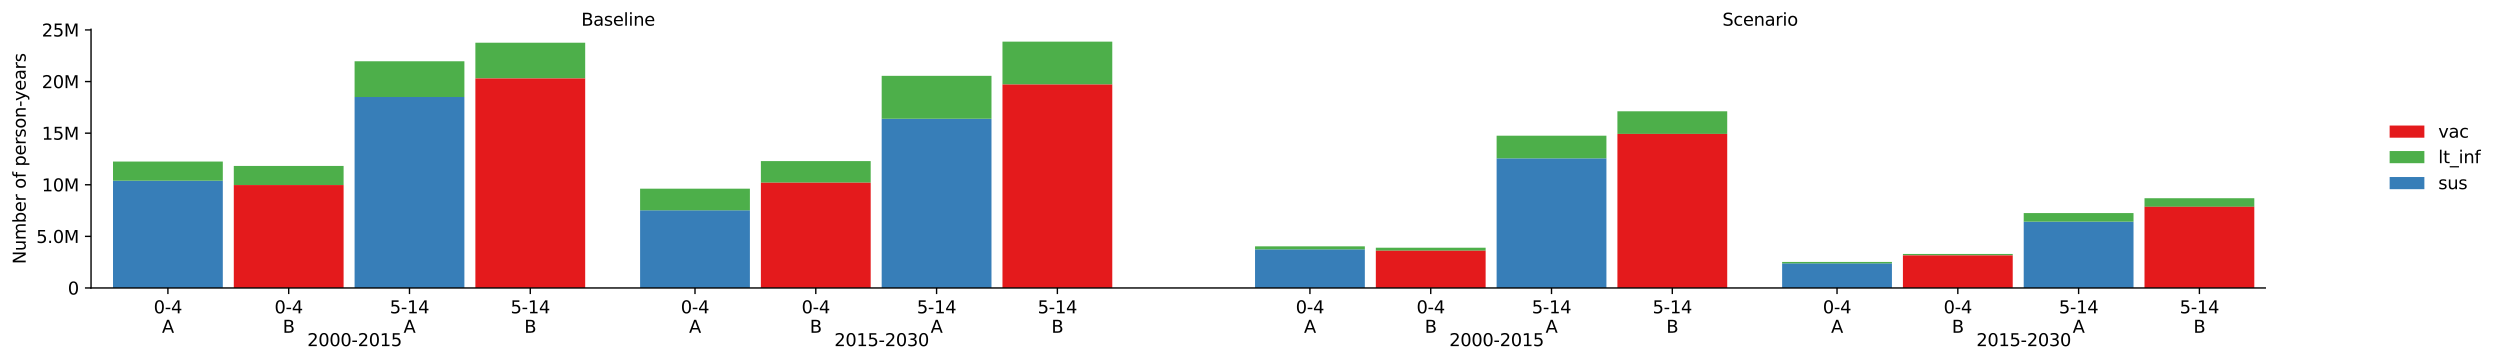 <?xml version="1.0" encoding="utf-8" standalone="no"?>
<!DOCTYPE svg PUBLIC "-//W3C//DTD SVG 1.1//EN"
  "http://www.w3.org/Graphics/SVG/1.1/DTD/svg11.dtd">
<svg xmlns:xlink="http://www.w3.org/1999/xlink" width="1439.214pt" height="208.552pt" viewBox="0 0 1439.214 208.552" xmlns="http://www.w3.org/2000/svg" version="1.1">
 <defs>
  <style type="text/css">*{stroke-linejoin: round; stroke-linecap: butt}</style>
 </defs>
 <g id="figure_1">
  <g id="patch_1">
   <path d="M 0 208.552 
L 1439.214 208.552 
L 1439.214 0 
L 0 0 
L 0 208.552 
z
" style="fill: none; opacity: 0"/>
  </g>
  <g id="axes_1">
   <g id="patch_2">
    <path d="M 52.409 165.778 
L 1304.095 165.778 
L 1304.095 16.878 
L 52.409 16.878 
L 52.409 165.778 
z
" style="fill: none; opacity: 0"/>
   </g>
   <g id="PatchCollection_1">
    <path d="M 65.053 165.778 
L 128.269 165.778 
L 128.269 104.021 
L 65.053 104.021 
z
" clip-path="url(#p6af906e3ac)" style="fill: #377eb8"/>
    <path d="M 204.129 165.778 
L 267.345 165.778 
L 267.345 55.849 
L 204.129 55.849 
z
" clip-path="url(#p6af906e3ac)" style="fill: #377eb8"/>
    <path d="M 722.504 165.778 
L 785.72 165.778 
L 785.72 143.544 
L 722.504 143.544 
z
" clip-path="url(#p6af906e3ac)" style="fill: #377eb8"/>
    <path d="M 861.58 165.778 
L 924.797 165.778 
L 924.797 91.146 
L 861.58 91.146 
z
" clip-path="url(#p6af906e3ac)" style="fill: #377eb8"/>
    <path d="M 368.492 165.778 
L 431.708 165.778 
L 431.708 121.064 
L 368.492 121.064 
z
" clip-path="url(#p6af906e3ac)" style="fill: #377eb8"/>
    <path d="M 507.568 165.778 
L 570.784 165.778 
L 570.784 68.373 
L 507.568 68.373 
z
" clip-path="url(#p6af906e3ac)" style="fill: #377eb8"/>
    <path d="M 1025.943 165.778 
L 1089.159 165.778 
L 1089.159 151.612 
L 1025.943 151.612 
z
" clip-path="url(#p6af906e3ac)" style="fill: #377eb8"/>
    <path d="M 1165.019 165.778 
L 1228.236 165.778 
L 1228.236 127.612 
L 1165.019 127.612 
z
" clip-path="url(#p6af906e3ac)" style="fill: #377eb8"/>
   </g>
   <g id="PatchCollection_2">
    <path d="M 65.053 104.021 
L 128.269 104.021 
L 128.269 93.002 
L 65.053 93.002 
z
" clip-path="url(#p6af906e3ac)" style="fill: #4daf4a"/>
    <path d="M 134.591 106.547 
L 197.807 106.547 
L 197.807 95.528 
L 134.591 95.528 
z
" clip-path="url(#p6af906e3ac)" style="fill: #4daf4a"/>
    <path d="M 204.129 55.849 
L 267.345 55.849 
L 267.345 35.272 
L 204.129 35.272 
z
" clip-path="url(#p6af906e3ac)" style="fill: #4daf4a"/>
    <path d="M 273.667 45.167 
L 336.883 45.167 
L 336.883 24.591 
L 273.667 24.591 
z
" clip-path="url(#p6af906e3ac)" style="fill: #4daf4a"/>
    <path d="M 722.504 143.544 
L 785.72 143.544 
L 785.72 141.811 
L 722.504 141.811 
z
" clip-path="url(#p6af906e3ac)" style="fill: #4daf4a"/>
    <path d="M 792.042 144.338 
L 855.258 144.338 
L 855.258 142.605 
L 792.042 142.605 
z
" clip-path="url(#p6af906e3ac)" style="fill: #4daf4a"/>
    <path d="M 861.58 91.146 
L 924.797 91.146 
L 924.797 78.118 
L 861.58 78.118 
z
" clip-path="url(#p6af906e3ac)" style="fill: #4daf4a"/>
    <path d="M 931.118 77.095 
L 994.335 77.095 
L 994.335 64.067 
L 931.118 64.067 
z
" clip-path="url(#p6af906e3ac)" style="fill: #4daf4a"/>
    <path d="M 368.492 121.064 
L 431.708 121.064 
L 431.708 108.62 
L 368.492 108.62 
z
" clip-path="url(#p6af906e3ac)" style="fill: #4daf4a"/>
    <path d="M 438.03 105.182 
L 501.246 105.182 
L 501.246 92.738 
L 438.03 92.738 
z
" clip-path="url(#p6af906e3ac)" style="fill: #4daf4a"/>
    <path d="M 507.568 68.373 
L 570.784 68.373 
L 570.784 43.658 
L 507.568 43.658 
z
" clip-path="url(#p6af906e3ac)" style="fill: #4daf4a"/>
    <path d="M 577.106 48.684 
L 640.322 48.684 
L 640.322 23.969 
L 577.106 23.969 
z
" clip-path="url(#p6af906e3ac)" style="fill: #4daf4a"/>
    <path d="M 1025.943 151.612 
L 1089.159 151.612 
L 1089.159 150.795 
L 1025.943 150.795 
z
" clip-path="url(#p6af906e3ac)" style="fill: #4daf4a"/>
    <path d="M 1095.481 147.016 
L 1158.698 147.016 
L 1158.698 146.199 
L 1095.481 146.199 
z
" clip-path="url(#p6af906e3ac)" style="fill: #4daf4a"/>
    <path d="M 1165.019 127.612 
L 1228.236 127.612 
L 1228.236 122.661 
L 1165.019 122.661 
z
" clip-path="url(#p6af906e3ac)" style="fill: #4daf4a"/>
    <path d="M 1234.557 119.065 
L 1297.774 119.065 
L 1297.774 114.113 
L 1234.557 114.113 
z
" clip-path="url(#p6af906e3ac)" style="fill: #4daf4a"/>
   </g>
   <g id="PatchCollection_3">
    <path d="M 134.591 165.778 
L 197.807 165.778 
L 197.807 106.547 
L 134.591 106.547 
z
" clip-path="url(#p6af906e3ac)" style="fill: #e41a1c"/>
    <path d="M 273.667 165.778 
L 336.883 165.778 
L 336.883 45.167 
L 273.667 45.167 
z
" clip-path="url(#p6af906e3ac)" style="fill: #e41a1c"/>
    <path d="M 792.042 165.778 
L 855.258 165.778 
L 855.258 144.338 
L 792.042 144.338 
z
" clip-path="url(#p6af906e3ac)" style="fill: #e41a1c"/>
    <path d="M 931.118 165.778 
L 994.335 165.778 
L 994.335 77.095 
L 931.118 77.095 
z
" clip-path="url(#p6af906e3ac)" style="fill: #e41a1c"/>
    <path d="M 438.03 165.778 
L 501.246 165.778 
L 501.246 105.182 
L 438.03 105.182 
z
" clip-path="url(#p6af906e3ac)" style="fill: #e41a1c"/>
    <path d="M 577.106 165.778 
L 640.322 165.778 
L 640.322 48.684 
L 577.106 48.684 
z
" clip-path="url(#p6af906e3ac)" style="fill: #e41a1c"/>
    <path d="M 1095.481 165.778 
L 1158.698 165.778 
L 1158.698 147.016 
L 1095.481 147.016 
z
" clip-path="url(#p6af906e3ac)" style="fill: #e41a1c"/>
    <path d="M 1234.557 165.778 
L 1297.774 165.778 
L 1297.774 119.065 
L 1234.557 119.065 
z
" clip-path="url(#p6af906e3ac)" style="fill: #e41a1c"/>
   </g>
   <g id="matplotlib.axis_1">
    <g id="xtick_1">
     <g id="line2d_1">
      <defs>
       <path id="m475584332d" d="M 0 0 
L 0 3.5 
" style="stroke: #000000; stroke-width: 0.8"/>
      </defs>
      <g>
       <use xlink:href="#m475584332d" x="96.661" y="165.778" style="stroke: #000000; stroke-width: 0.8"/>
      </g>
     </g>
     <g id="text_1">
      <!-- 0-4 -->
      <g transform="translate(88.494 180.377) scale(0.1 -0.1)">
       <defs>
        <path id="DejaVuSans-30" d="M 2034 4250 
Q 1547 4250 1301 3770 
Q 1056 3291 1056 2328 
Q 1056 1369 1301 889 
Q 1547 409 2034 409 
Q 2525 409 2770 889 
Q 3016 1369 3016 2328 
Q 3016 3291 2770 3770 
Q 2525 4250 2034 4250 
z
M 2034 4750 
Q 2819 4750 3233 4129 
Q 3647 3509 3647 2328 
Q 3647 1150 3233 529 
Q 2819 -91 2034 -91 
Q 1250 -91 836 529 
Q 422 1150 422 2328 
Q 422 3509 836 4129 
Q 1250 4750 2034 4750 
z
" transform="scale(0.016)"/>
        <path id="DejaVuSans-2d" d="M 313 2009 
L 1997 2009 
L 1997 1497 
L 313 1497 
L 313 2009 
z
" transform="scale(0.016)"/>
        <path id="DejaVuSans-34" d="M 2419 4116 
L 825 1625 
L 2419 1625 
L 2419 4116 
z
M 2253 4666 
L 3047 4666 
L 3047 1625 
L 3713 1625 
L 3713 1100 
L 3047 1100 
L 3047 0 
L 2419 0 
L 2419 1100 
L 313 1100 
L 313 1709 
L 2253 4666 
z
" transform="scale(0.016)"/>
       </defs>
       <use xlink:href="#DejaVuSans-30"/>
       <use xlink:href="#DejaVuSans-2d" transform="translate(63.623 0)"/>
       <use xlink:href="#DejaVuSans-34" transform="translate(99.707 0)"/>
      </g>
      <!-- A -->
      <g transform="translate(93.241 191.574) scale(0.1 -0.1)">
       <defs>
        <path id="DejaVuSans-41" d="M 2188 4044 
L 1331 1722 
L 3047 1722 
L 2188 4044 
z
M 1831 4666 
L 2547 4666 
L 4325 0 
L 3669 0 
L 3244 1197 
L 1141 1197 
L 716 0 
L 50 0 
L 1831 4666 
z
" transform="scale(0.016)"/>
       </defs>
       <use xlink:href="#DejaVuSans-41"/>
      </g>
     </g>
    </g>
    <g id="xtick_2">
     <g id="line2d_2">
      <g>
       <use xlink:href="#m475584332d" x="166.199" y="165.778" style="stroke: #000000; stroke-width: 0.8"/>
      </g>
     </g>
     <g id="text_2">
      <!-- 0-4 -->
      <g transform="translate(158.033 180.377) scale(0.1 -0.1)">
       <use xlink:href="#DejaVuSans-30"/>
       <use xlink:href="#DejaVuSans-2d" transform="translate(63.623 0)"/>
       <use xlink:href="#DejaVuSans-34" transform="translate(99.707 0)"/>
      </g>
      <!-- B -->
      <g transform="translate(162.769 191.574) scale(0.1 -0.1)">
       <defs>
        <path id="DejaVuSans-42" d="M 1259 2228 
L 1259 519 
L 2272 519 
Q 2781 519 3026 730 
Q 3272 941 3272 1375 
Q 3272 1813 3026 2020 
Q 2781 2228 2272 2228 
L 1259 2228 
z
M 1259 4147 
L 1259 2741 
L 2194 2741 
Q 2656 2741 2882 2914 
Q 3109 3088 3109 3444 
Q 3109 3797 2882 3972 
Q 2656 4147 2194 4147 
L 1259 4147 
z
M 628 4666 
L 2241 4666 
Q 2963 4666 3353 4366 
Q 3744 4066 3744 3513 
Q 3744 3084 3544 2831 
Q 3344 2578 2956 2516 
Q 3422 2416 3680 2098 
Q 3938 1781 3938 1306 
Q 3938 681 3513 340 
Q 3088 0 2303 0 
L 628 0 
L 628 4666 
z
" transform="scale(0.016)"/>
       </defs>
       <use xlink:href="#DejaVuSans-42"/>
      </g>
     </g>
    </g>
    <g id="xtick_3">
     <g id="line2d_3">
      <g>
       <use xlink:href="#m475584332d" x="235.737" y="165.778" style="stroke: #000000; stroke-width: 0.8"/>
      </g>
     </g>
     <g id="text_3">
      <!-- 5-14 -->
      <g transform="translate(224.389 180.377) scale(0.1 -0.1)">
       <defs>
        <path id="DejaVuSans-35" d="M 691 4666 
L 3169 4666 
L 3169 4134 
L 1269 4134 
L 1269 2991 
Q 1406 3038 1543 3061 
Q 1681 3084 1819 3084 
Q 2600 3084 3056 2656 
Q 3513 2228 3513 1497 
Q 3513 744 3044 326 
Q 2575 -91 1722 -91 
Q 1428 -91 1123 -41 
Q 819 9 494 109 
L 494 744 
Q 775 591 1075 516 
Q 1375 441 1709 441 
Q 2250 441 2565 725 
Q 2881 1009 2881 1497 
Q 2881 1984 2565 2268 
Q 2250 2553 1709 2553 
Q 1456 2553 1204 2497 
Q 953 2441 691 2322 
L 691 4666 
z
" transform="scale(0.016)"/>
        <path id="DejaVuSans-31" d="M 794 531 
L 1825 531 
L 1825 4091 
L 703 3866 
L 703 4441 
L 1819 4666 
L 2450 4666 
L 2450 531 
L 3481 531 
L 3481 0 
L 794 0 
L 794 531 
z
" transform="scale(0.016)"/>
       </defs>
       <use xlink:href="#DejaVuSans-35"/>
       <use xlink:href="#DejaVuSans-2d" transform="translate(63.623 0)"/>
       <use xlink:href="#DejaVuSans-31" transform="translate(99.707 0)"/>
       <use xlink:href="#DejaVuSans-34" transform="translate(163.33 0)"/>
      </g>
      <!-- A -->
      <g transform="translate(232.317 191.574) scale(0.1 -0.1)">
       <use xlink:href="#DejaVuSans-41"/>
      </g>
     </g>
    </g>
    <g id="xtick_4">
     <g id="line2d_4">
      <g>
       <use xlink:href="#m475584332d" x="305.275" y="165.778" style="stroke: #000000; stroke-width: 0.8"/>
      </g>
     </g>
     <g id="text_4">
      <!-- 5-14 -->
      <g transform="translate(293.928 180.377) scale(0.1 -0.1)">
       <use xlink:href="#DejaVuSans-35"/>
       <use xlink:href="#DejaVuSans-2d" transform="translate(63.623 0)"/>
       <use xlink:href="#DejaVuSans-31" transform="translate(99.707 0)"/>
       <use xlink:href="#DejaVuSans-34" transform="translate(163.33 0)"/>
      </g>
      <!-- B -->
      <g transform="translate(301.845 191.574) scale(0.1 -0.1)">
       <use xlink:href="#DejaVuSans-42"/>
      </g>
     </g>
    </g>
    <g id="xtick_5">
     <g id="line2d_5">
      <g>
       <use xlink:href="#m475584332d" x="400.1" y="165.778" style="stroke: #000000; stroke-width: 0.8"/>
      </g>
     </g>
     <g id="text_5">
      <!-- 0-4 -->
      <g transform="translate(391.934 180.377) scale(0.1 -0.1)">
       <use xlink:href="#DejaVuSans-30"/>
       <use xlink:href="#DejaVuSans-2d" transform="translate(63.623 0)"/>
       <use xlink:href="#DejaVuSans-34" transform="translate(99.707 0)"/>
      </g>
      <!-- A -->
      <g transform="translate(396.68 191.574) scale(0.1 -0.1)">
       <use xlink:href="#DejaVuSans-41"/>
      </g>
     </g>
    </g>
    <g id="xtick_6">
     <g id="line2d_6">
      <g>
       <use xlink:href="#m475584332d" x="469.638" y="165.778" style="stroke: #000000; stroke-width: 0.8"/>
      </g>
     </g>
     <g id="text_6">
      <!-- 0-4 -->
      <g transform="translate(461.472 180.377) scale(0.1 -0.1)">
       <use xlink:href="#DejaVuSans-30"/>
       <use xlink:href="#DejaVuSans-2d" transform="translate(63.623 0)"/>
       <use xlink:href="#DejaVuSans-34" transform="translate(99.707 0)"/>
      </g>
      <!-- B -->
      <g transform="translate(466.208 191.574) scale(0.1 -0.1)">
       <use xlink:href="#DejaVuSans-42"/>
      </g>
     </g>
    </g>
    <g id="xtick_7">
     <g id="line2d_7">
      <g>
       <use xlink:href="#m475584332d" x="539.176" y="165.778" style="stroke: #000000; stroke-width: 0.8"/>
      </g>
     </g>
     <g id="text_7">
      <!-- 5-14 -->
      <g transform="translate(527.828 180.377) scale(0.1 -0.1)">
       <use xlink:href="#DejaVuSans-35"/>
       <use xlink:href="#DejaVuSans-2d" transform="translate(63.623 0)"/>
       <use xlink:href="#DejaVuSans-31" transform="translate(99.707 0)"/>
       <use xlink:href="#DejaVuSans-34" transform="translate(163.33 0)"/>
      </g>
      <!-- A -->
      <g transform="translate(535.756 191.574) scale(0.1 -0.1)">
       <use xlink:href="#DejaVuSans-41"/>
      </g>
     </g>
    </g>
    <g id="xtick_8">
     <g id="line2d_8">
      <g>
       <use xlink:href="#m475584332d" x="608.714" y="165.778" style="stroke: #000000; stroke-width: 0.8"/>
      </g>
     </g>
     <g id="text_8">
      <!-- 5-14 -->
      <g transform="translate(597.367 180.377) scale(0.1 -0.1)">
       <use xlink:href="#DejaVuSans-35"/>
       <use xlink:href="#DejaVuSans-2d" transform="translate(63.623 0)"/>
       <use xlink:href="#DejaVuSans-31" transform="translate(99.707 0)"/>
       <use xlink:href="#DejaVuSans-34" transform="translate(163.33 0)"/>
      </g>
      <!-- B -->
      <g transform="translate(605.284 191.574) scale(0.1 -0.1)">
       <use xlink:href="#DejaVuSans-42"/>
      </g>
     </g>
    </g>
    <g id="xtick_9">
     <g id="line2d_9">
      <g>
       <use xlink:href="#m475584332d" x="754.112" y="165.778" style="stroke: #000000; stroke-width: 0.8"/>
      </g>
     </g>
     <g id="text_9">
      <!-- 0-4 -->
      <g transform="translate(745.946 180.377) scale(0.1 -0.1)">
       <use xlink:href="#DejaVuSans-30"/>
       <use xlink:href="#DejaVuSans-2d" transform="translate(63.623 0)"/>
       <use xlink:href="#DejaVuSans-34" transform="translate(99.707 0)"/>
      </g>
      <!-- A -->
      <g transform="translate(750.692 191.574) scale(0.1 -0.1)">
       <use xlink:href="#DejaVuSans-41"/>
      </g>
     </g>
    </g>
    <g id="xtick_10">
     <g id="line2d_10">
      <g>
       <use xlink:href="#m475584332d" x="823.65" y="165.778" style="stroke: #000000; stroke-width: 0.8"/>
      </g>
     </g>
     <g id="text_10">
      <!-- 0-4 -->
      <g transform="translate(815.484 180.377) scale(0.1 -0.1)">
       <use xlink:href="#DejaVuSans-30"/>
       <use xlink:href="#DejaVuSans-2d" transform="translate(63.623 0)"/>
       <use xlink:href="#DejaVuSans-34" transform="translate(99.707 0)"/>
      </g>
      <!-- B -->
      <g transform="translate(820.22 191.574) scale(0.1 -0.1)">
       <use xlink:href="#DejaVuSans-42"/>
      </g>
     </g>
    </g>
    <g id="xtick_11">
     <g id="line2d_11">
      <g>
       <use xlink:href="#m475584332d" x="893.188" y="165.778" style="stroke: #000000; stroke-width: 0.8"/>
      </g>
     </g>
     <g id="text_11">
      <!-- 5-14 -->
      <g transform="translate(881.841 180.377) scale(0.1 -0.1)">
       <use xlink:href="#DejaVuSans-35"/>
       <use xlink:href="#DejaVuSans-2d" transform="translate(63.623 0)"/>
       <use xlink:href="#DejaVuSans-31" transform="translate(99.707 0)"/>
       <use xlink:href="#DejaVuSans-34" transform="translate(163.33 0)"/>
      </g>
      <!-- A -->
      <g transform="translate(889.768 191.574) scale(0.1 -0.1)">
       <use xlink:href="#DejaVuSans-41"/>
      </g>
     </g>
    </g>
    <g id="xtick_12">
     <g id="line2d_12">
      <g>
       <use xlink:href="#m475584332d" x="962.726" y="165.778" style="stroke: #000000; stroke-width: 0.8"/>
      </g>
     </g>
     <g id="text_12">
      <!-- 5-14 -->
      <g transform="translate(951.379 180.377) scale(0.1 -0.1)">
       <use xlink:href="#DejaVuSans-35"/>
       <use xlink:href="#DejaVuSans-2d" transform="translate(63.623 0)"/>
       <use xlink:href="#DejaVuSans-31" transform="translate(99.707 0)"/>
       <use xlink:href="#DejaVuSans-34" transform="translate(163.33 0)"/>
      </g>
      <!-- B -->
      <g transform="translate(959.296 191.574) scale(0.1 -0.1)">
       <use xlink:href="#DejaVuSans-42"/>
      </g>
     </g>
    </g>
    <g id="xtick_13">
     <g id="line2d_13">
      <g>
       <use xlink:href="#m475584332d" x="1057.551" y="165.778" style="stroke: #000000; stroke-width: 0.8"/>
      </g>
     </g>
     <g id="text_13">
      <!-- 0-4 -->
      <g transform="translate(1049.385 180.377) scale(0.1 -0.1)">
       <use xlink:href="#DejaVuSans-30"/>
       <use xlink:href="#DejaVuSans-2d" transform="translate(63.623 0)"/>
       <use xlink:href="#DejaVuSans-34" transform="translate(99.707 0)"/>
      </g>
      <!-- A -->
      <g transform="translate(1054.131 191.574) scale(0.1 -0.1)">
       <use xlink:href="#DejaVuSans-41"/>
      </g>
     </g>
    </g>
    <g id="xtick_14">
     <g id="line2d_14">
      <g>
       <use xlink:href="#m475584332d" x="1127.089" y="165.778" style="stroke: #000000; stroke-width: 0.8"/>
      </g>
     </g>
     <g id="text_14">
      <!-- 0-4 -->
      <g transform="translate(1118.923 180.377) scale(0.1 -0.1)">
       <use xlink:href="#DejaVuSans-30"/>
       <use xlink:href="#DejaVuSans-2d" transform="translate(63.623 0)"/>
       <use xlink:href="#DejaVuSans-34" transform="translate(99.707 0)"/>
      </g>
      <!-- B -->
      <g transform="translate(1123.659 191.574) scale(0.1 -0.1)">
       <use xlink:href="#DejaVuSans-42"/>
      </g>
     </g>
    </g>
    <g id="xtick_15">
     <g id="line2d_15">
      <g>
       <use xlink:href="#m475584332d" x="1196.627" y="165.778" style="stroke: #000000; stroke-width: 0.8"/>
      </g>
     </g>
     <g id="text_15">
      <!-- 5-14 -->
      <g transform="translate(1185.28 180.377) scale(0.1 -0.1)">
       <use xlink:href="#DejaVuSans-35"/>
       <use xlink:href="#DejaVuSans-2d" transform="translate(63.623 0)"/>
       <use xlink:href="#DejaVuSans-31" transform="translate(99.707 0)"/>
       <use xlink:href="#DejaVuSans-34" transform="translate(163.33 0)"/>
      </g>
      <!-- A -->
      <g transform="translate(1193.207 191.574) scale(0.1 -0.1)">
       <use xlink:href="#DejaVuSans-41"/>
      </g>
     </g>
    </g>
    <g id="xtick_16">
     <g id="line2d_16">
      <g>
       <use xlink:href="#m475584332d" x="1266.165" y="165.778" style="stroke: #000000; stroke-width: 0.8"/>
      </g>
     </g>
     <g id="text_16">
      <!-- 5-14 -->
      <g transform="translate(1254.818 180.377) scale(0.1 -0.1)">
       <use xlink:href="#DejaVuSans-35"/>
       <use xlink:href="#DejaVuSans-2d" transform="translate(63.623 0)"/>
       <use xlink:href="#DejaVuSans-31" transform="translate(99.707 0)"/>
       <use xlink:href="#DejaVuSans-34" transform="translate(163.33 0)"/>
      </g>
      <!-- B -->
      <g transform="translate(1262.735 191.574) scale(0.1 -0.1)">
       <use xlink:href="#DejaVuSans-42"/>
      </g>
     </g>
    </g>
   </g>
   <g id="matplotlib.axis_2">
    <g id="ytick_1">
     <g id="line2d_17">
      <defs>
       <path id="mb8a3e0c53f" d="M 0 0 
L -3.5 0 
" style="stroke: #000000; stroke-width: 0.8"/>
      </defs>
      <g>
       <use xlink:href="#mb8a3e0c53f" x="52.409" y="165.778" style="stroke: #000000; stroke-width: 0.8"/>
      </g>
     </g>
     <g id="text_17">
      <!-- 0 -->
      <g transform="translate(39.047 169.577) scale(0.1 -0.1)">
       <use xlink:href="#DejaVuSans-30"/>
      </g>
     </g>
    </g>
    <g id="ytick_2">
     <g id="line2d_18">
      <g>
       <use xlink:href="#mb8a3e0c53f" x="52.409" y="136.069" style="stroke: #000000; stroke-width: 0.8"/>
      </g>
     </g>
     <g id="text_18">
      <!-- 5.0M -->
      <g transform="translate(20.878 139.868) scale(0.1 -0.1)">
       <defs>
        <path id="DejaVuSans-2e" d="M 684 794 
L 1344 794 
L 1344 0 
L 684 0 
L 684 794 
z
" transform="scale(0.016)"/>
        <path id="DejaVuSans-4d" d="M 628 4666 
L 1569 4666 
L 2759 1491 
L 3956 4666 
L 4897 4666 
L 4897 0 
L 4281 0 
L 4281 4097 
L 3078 897 
L 2444 897 
L 1241 4097 
L 1241 0 
L 628 0 
L 628 4666 
z
" transform="scale(0.016)"/>
       </defs>
       <use xlink:href="#DejaVuSans-35"/>
       <use xlink:href="#DejaVuSans-2e" transform="translate(63.623 0)"/>
       <use xlink:href="#DejaVuSans-30" transform="translate(95.41 0)"/>
       <use xlink:href="#DejaVuSans-4d" transform="translate(159.033 0)"/>
      </g>
     </g>
    </g>
    <g id="ytick_3">
     <g id="line2d_19">
      <g>
       <use xlink:href="#mb8a3e0c53f" x="52.409" y="106.36" style="stroke: #000000; stroke-width: 0.8"/>
      </g>
     </g>
     <g id="text_19">
      <!-- 10M -->
      <g transform="translate(24.056 110.159) scale(0.1 -0.1)">
       <use xlink:href="#DejaVuSans-31"/>
       <use xlink:href="#DejaVuSans-30" transform="translate(63.623 0)"/>
       <use xlink:href="#DejaVuSans-4d" transform="translate(127.246 0)"/>
      </g>
     </g>
    </g>
    <g id="ytick_4">
     <g id="line2d_20">
      <g>
       <use xlink:href="#mb8a3e0c53f" x="52.409" y="76.651" style="stroke: #000000; stroke-width: 0.8"/>
      </g>
     </g>
     <g id="text_20">
      <!-- 15M -->
      <g transform="translate(24.056 80.45) scale(0.1 -0.1)">
       <use xlink:href="#DejaVuSans-31"/>
       <use xlink:href="#DejaVuSans-35" transform="translate(63.623 0)"/>
       <use xlink:href="#DejaVuSans-4d" transform="translate(127.246 0)"/>
      </g>
     </g>
    </g>
    <g id="ytick_5">
     <g id="line2d_21">
      <g>
       <use xlink:href="#mb8a3e0c53f" x="52.409" y="46.942" style="stroke: #000000; stroke-width: 0.8"/>
      </g>
     </g>
     <g id="text_21">
      <!-- 20M -->
      <g transform="translate(24.056 50.741) scale(0.1 -0.1)">
       <defs>
        <path id="DejaVuSans-32" d="M 1228 531 
L 3431 531 
L 3431 0 
L 469 0 
L 469 531 
Q 828 903 1448 1529 
Q 2069 2156 2228 2338 
Q 2531 2678 2651 2914 
Q 2772 3150 2772 3378 
Q 2772 3750 2511 3984 
Q 2250 4219 1831 4219 
Q 1534 4219 1204 4116 
Q 875 4013 500 3803 
L 500 4441 
Q 881 4594 1212 4672 
Q 1544 4750 1819 4750 
Q 2544 4750 2975 4387 
Q 3406 4025 3406 3419 
Q 3406 3131 3298 2873 
Q 3191 2616 2906 2266 
Q 2828 2175 2409 1742 
Q 1991 1309 1228 531 
z
" transform="scale(0.016)"/>
       </defs>
       <use xlink:href="#DejaVuSans-32"/>
       <use xlink:href="#DejaVuSans-30" transform="translate(63.623 0)"/>
       <use xlink:href="#DejaVuSans-4d" transform="translate(127.246 0)"/>
      </g>
     </g>
    </g>
    <g id="ytick_6">
     <g id="line2d_22">
      <g>
       <use xlink:href="#mb8a3e0c53f" x="52.409" y="17.232" style="stroke: #000000; stroke-width: 0.8"/>
      </g>
     </g>
     <g id="text_22">
      <!-- 25M -->
      <g transform="translate(24.056 21.032) scale(0.1 -0.1)">
       <use xlink:href="#DejaVuSans-32"/>
       <use xlink:href="#DejaVuSans-35" transform="translate(63.623 0)"/>
       <use xlink:href="#DejaVuSans-4d" transform="translate(127.246 0)"/>
      </g>
     </g>
    </g>
    <g id="text_23">
     <!-- Number of person-years -->
     <g transform="translate(14.798 152.027) rotate(-90) scale(0.1 -0.1)">
      <defs>
       <path id="DejaVuSans-4e" d="M 628 4666 
L 1478 4666 
L 3547 763 
L 3547 4666 
L 4159 4666 
L 4159 0 
L 3309 0 
L 1241 3903 
L 1241 0 
L 628 0 
L 628 4666 
z
" transform="scale(0.016)"/>
       <path id="DejaVuSans-75" d="M 544 1381 
L 544 3500 
L 1119 3500 
L 1119 1403 
Q 1119 906 1312 657 
Q 1506 409 1894 409 
Q 2359 409 2629 706 
Q 2900 1003 2900 1516 
L 2900 3500 
L 3475 3500 
L 3475 0 
L 2900 0 
L 2900 538 
Q 2691 219 2414 64 
Q 2138 -91 1772 -91 
Q 1169 -91 856 284 
Q 544 659 544 1381 
z
M 1991 3584 
L 1991 3584 
z
" transform="scale(0.016)"/>
       <path id="DejaVuSans-6d" d="M 3328 2828 
Q 3544 3216 3844 3400 
Q 4144 3584 4550 3584 
Q 5097 3584 5394 3201 
Q 5691 2819 5691 2113 
L 5691 0 
L 5113 0 
L 5113 2094 
Q 5113 2597 4934 2840 
Q 4756 3084 4391 3084 
Q 3944 3084 3684 2787 
Q 3425 2491 3425 1978 
L 3425 0 
L 2847 0 
L 2847 2094 
Q 2847 2600 2669 2842 
Q 2491 3084 2119 3084 
Q 1678 3084 1418 2786 
Q 1159 2488 1159 1978 
L 1159 0 
L 581 0 
L 581 3500 
L 1159 3500 
L 1159 2956 
Q 1356 3278 1631 3431 
Q 1906 3584 2284 3584 
Q 2666 3584 2933 3390 
Q 3200 3197 3328 2828 
z
" transform="scale(0.016)"/>
       <path id="DejaVuSans-62" d="M 3116 1747 
Q 3116 2381 2855 2742 
Q 2594 3103 2138 3103 
Q 1681 3103 1420 2742 
Q 1159 2381 1159 1747 
Q 1159 1113 1420 752 
Q 1681 391 2138 391 
Q 2594 391 2855 752 
Q 3116 1113 3116 1747 
z
M 1159 2969 
Q 1341 3281 1617 3432 
Q 1894 3584 2278 3584 
Q 2916 3584 3314 3078 
Q 3713 2572 3713 1747 
Q 3713 922 3314 415 
Q 2916 -91 2278 -91 
Q 1894 -91 1617 61 
Q 1341 213 1159 525 
L 1159 0 
L 581 0 
L 581 4863 
L 1159 4863 
L 1159 2969 
z
" transform="scale(0.016)"/>
       <path id="DejaVuSans-65" d="M 3597 1894 
L 3597 1613 
L 953 1613 
Q 991 1019 1311 708 
Q 1631 397 2203 397 
Q 2534 397 2845 478 
Q 3156 559 3463 722 
L 3463 178 
Q 3153 47 2828 -22 
Q 2503 -91 2169 -91 
Q 1331 -91 842 396 
Q 353 884 353 1716 
Q 353 2575 817 3079 
Q 1281 3584 2069 3584 
Q 2775 3584 3186 3129 
Q 3597 2675 3597 1894 
z
M 3022 2063 
Q 3016 2534 2758 2815 
Q 2500 3097 2075 3097 
Q 1594 3097 1305 2825 
Q 1016 2553 972 2059 
L 3022 2063 
z
" transform="scale(0.016)"/>
       <path id="DejaVuSans-72" d="M 2631 2963 
Q 2534 3019 2420 3045 
Q 2306 3072 2169 3072 
Q 1681 3072 1420 2755 
Q 1159 2438 1159 1844 
L 1159 0 
L 581 0 
L 581 3500 
L 1159 3500 
L 1159 2956 
Q 1341 3275 1631 3429 
Q 1922 3584 2338 3584 
Q 2397 3584 2469 3576 
Q 2541 3569 2628 3553 
L 2631 2963 
z
" transform="scale(0.016)"/>
       <path id="DejaVuSans-20" transform="scale(0.016)"/>
       <path id="DejaVuSans-6f" d="M 1959 3097 
Q 1497 3097 1228 2736 
Q 959 2375 959 1747 
Q 959 1119 1226 758 
Q 1494 397 1959 397 
Q 2419 397 2687 759 
Q 2956 1122 2956 1747 
Q 2956 2369 2687 2733 
Q 2419 3097 1959 3097 
z
M 1959 3584 
Q 2709 3584 3137 3096 
Q 3566 2609 3566 1747 
Q 3566 888 3137 398 
Q 2709 -91 1959 -91 
Q 1206 -91 779 398 
Q 353 888 353 1747 
Q 353 2609 779 3096 
Q 1206 3584 1959 3584 
z
" transform="scale(0.016)"/>
       <path id="DejaVuSans-66" d="M 2375 4863 
L 2375 4384 
L 1825 4384 
Q 1516 4384 1395 4259 
Q 1275 4134 1275 3809 
L 1275 3500 
L 2222 3500 
L 2222 3053 
L 1275 3053 
L 1275 0 
L 697 0 
L 697 3053 
L 147 3053 
L 147 3500 
L 697 3500 
L 697 3744 
Q 697 4328 969 4595 
Q 1241 4863 1831 4863 
L 2375 4863 
z
" transform="scale(0.016)"/>
       <path id="DejaVuSans-70" d="M 1159 525 
L 1159 -1331 
L 581 -1331 
L 581 3500 
L 1159 3500 
L 1159 2969 
Q 1341 3281 1617 3432 
Q 1894 3584 2278 3584 
Q 2916 3584 3314 3078 
Q 3713 2572 3713 1747 
Q 3713 922 3314 415 
Q 2916 -91 2278 -91 
Q 1894 -91 1617 61 
Q 1341 213 1159 525 
z
M 3116 1747 
Q 3116 2381 2855 2742 
Q 2594 3103 2138 3103 
Q 1681 3103 1420 2742 
Q 1159 2381 1159 1747 
Q 1159 1113 1420 752 
Q 1681 391 2138 391 
Q 2594 391 2855 752 
Q 3116 1113 3116 1747 
z
" transform="scale(0.016)"/>
       <path id="DejaVuSans-73" d="M 2834 3397 
L 2834 2853 
Q 2591 2978 2328 3040 
Q 2066 3103 1784 3103 
Q 1356 3103 1142 2972 
Q 928 2841 928 2578 
Q 928 2378 1081 2264 
Q 1234 2150 1697 2047 
L 1894 2003 
Q 2506 1872 2764 1633 
Q 3022 1394 3022 966 
Q 3022 478 2636 193 
Q 2250 -91 1575 -91 
Q 1294 -91 989 -36 
Q 684 19 347 128 
L 347 722 
Q 666 556 975 473 
Q 1284 391 1588 391 
Q 1994 391 2212 530 
Q 2431 669 2431 922 
Q 2431 1156 2273 1281 
Q 2116 1406 1581 1522 
L 1381 1569 
Q 847 1681 609 1914 
Q 372 2147 372 2553 
Q 372 3047 722 3315 
Q 1072 3584 1716 3584 
Q 2034 3584 2315 3537 
Q 2597 3491 2834 3397 
z
" transform="scale(0.016)"/>
       <path id="DejaVuSans-6e" d="M 3513 2113 
L 3513 0 
L 2938 0 
L 2938 2094 
Q 2938 2591 2744 2837 
Q 2550 3084 2163 3084 
Q 1697 3084 1428 2787 
Q 1159 2491 1159 1978 
L 1159 0 
L 581 0 
L 581 3500 
L 1159 3500 
L 1159 2956 
Q 1366 3272 1645 3428 
Q 1925 3584 2291 3584 
Q 2894 3584 3203 3211 
Q 3513 2838 3513 2113 
z
" transform="scale(0.016)"/>
       <path id="DejaVuSans-79" d="M 2059 -325 
Q 1816 -950 1584 -1140 
Q 1353 -1331 966 -1331 
L 506 -1331 
L 506 -850 
L 844 -850 
Q 1081 -850 1212 -737 
Q 1344 -625 1503 -206 
L 1606 56 
L 191 3500 
L 800 3500 
L 1894 763 
L 2988 3500 
L 3597 3500 
L 2059 -325 
z
" transform="scale(0.016)"/>
       <path id="DejaVuSans-61" d="M 2194 1759 
Q 1497 1759 1228 1600 
Q 959 1441 959 1056 
Q 959 750 1161 570 
Q 1363 391 1709 391 
Q 2188 391 2477 730 
Q 2766 1069 2766 1631 
L 2766 1759 
L 2194 1759 
z
M 3341 1997 
L 3341 0 
L 2766 0 
L 2766 531 
Q 2569 213 2275 61 
Q 1981 -91 1556 -91 
Q 1019 -91 701 211 
Q 384 513 384 1019 
Q 384 1609 779 1909 
Q 1175 2209 1959 2209 
L 2766 2209 
L 2766 2266 
Q 2766 2663 2505 2880 
Q 2244 3097 1772 3097 
Q 1472 3097 1187 3025 
Q 903 2953 641 2809 
L 641 3341 
Q 956 3463 1253 3523 
Q 1550 3584 1831 3584 
Q 2591 3584 2966 3190 
Q 3341 2797 3341 1997 
z
" transform="scale(0.016)"/>
      </defs>
      <use xlink:href="#DejaVuSans-4e"/>
      <use xlink:href="#DejaVuSans-75" transform="translate(74.805 0)"/>
      <use xlink:href="#DejaVuSans-6d" transform="translate(138.184 0)"/>
      <use xlink:href="#DejaVuSans-62" transform="translate(235.596 0)"/>
      <use xlink:href="#DejaVuSans-65" transform="translate(299.072 0)"/>
      <use xlink:href="#DejaVuSans-72" transform="translate(360.596 0)"/>
      <use xlink:href="#DejaVuSans-20" transform="translate(401.709 0)"/>
      <use xlink:href="#DejaVuSans-6f" transform="translate(433.496 0)"/>
      <use xlink:href="#DejaVuSans-66" transform="translate(494.678 0)"/>
      <use xlink:href="#DejaVuSans-20" transform="translate(529.883 0)"/>
      <use xlink:href="#DejaVuSans-70" transform="translate(561.67 0)"/>
      <use xlink:href="#DejaVuSans-65" transform="translate(625.146 0)"/>
      <use xlink:href="#DejaVuSans-72" transform="translate(686.67 0)"/>
      <use xlink:href="#DejaVuSans-73" transform="translate(727.783 0)"/>
      <use xlink:href="#DejaVuSans-6f" transform="translate(779.883 0)"/>
      <use xlink:href="#DejaVuSans-6e" transform="translate(841.064 0)"/>
      <use xlink:href="#DejaVuSans-2d" transform="translate(904.443 0)"/>
      <use xlink:href="#DejaVuSans-79" transform="translate(938.777 0)"/>
      <use xlink:href="#DejaVuSans-65" transform="translate(997.957 0)"/>
      <use xlink:href="#DejaVuSans-61" transform="translate(1059.48 0)"/>
      <use xlink:href="#DejaVuSans-72" transform="translate(1120.76 0)"/>
      <use xlink:href="#DejaVuSans-73" transform="translate(1161.873 0)"/>
     </g>
    </g>
   </g>
   <g id="patch_3">
    <path d="M 52.409 165.778 
L 52.409 16.878 
" style="fill: none; stroke: #000000; stroke-width: 0.8; stroke-linejoin: miter; stroke-linecap: square"/>
   </g>
   <g id="patch_4">
    <path d="M 1304.095 165.778 
L 1304.095 16.878 
" style="fill: none"/>
   </g>
   <g id="patch_5">
    <path d="M 52.409 165.778 
L 1304.095 165.778 
" style="fill: none; stroke: #000000; stroke-width: 0.8; stroke-linejoin: miter; stroke-linecap: square"/>
   </g>
   <g id="patch_6">
    <path d="M 52.409 16.878 
L 1304.095 16.878 
" style="fill: none"/>
   </g>
   <g id="text_24">
    <!-- Baseline -->
    <g transform="translate(334.649 14.798) scale(0.1 -0.1)">
     <defs>
      <path id="DejaVuSans-6c" d="M 603 4863 
L 1178 4863 
L 1178 0 
L 603 0 
L 603 4863 
z
" transform="scale(0.016)"/>
      <path id="DejaVuSans-69" d="M 603 3500 
L 1178 3500 
L 1178 0 
L 603 0 
L 603 3500 
z
M 603 4863 
L 1178 4863 
L 1178 4134 
L 603 4134 
L 603 4863 
z
" transform="scale(0.016)"/>
     </defs>
     <use xlink:href="#DejaVuSans-42"/>
     <use xlink:href="#DejaVuSans-61" transform="translate(68.604 0)"/>
     <use xlink:href="#DejaVuSans-73" transform="translate(129.883 0)"/>
     <use xlink:href="#DejaVuSans-65" transform="translate(181.982 0)"/>
     <use xlink:href="#DejaVuSans-6c" transform="translate(243.506 0)"/>
     <use xlink:href="#DejaVuSans-69" transform="translate(271.289 0)"/>
     <use xlink:href="#DejaVuSans-6e" transform="translate(299.072 0)"/>
     <use xlink:href="#DejaVuSans-65" transform="translate(362.451 0)"/>
    </g>
   </g>
   <g id="text_25">
    <!-- Scenario -->
    <g transform="translate(991.563 14.798) scale(0.1 -0.1)">
     <defs>
      <path id="DejaVuSans-53" d="M 3425 4513 
L 3425 3897 
Q 3066 4069 2747 4153 
Q 2428 4238 2131 4238 
Q 1616 4238 1336 4038 
Q 1056 3838 1056 3469 
Q 1056 3159 1242 3001 
Q 1428 2844 1947 2747 
L 2328 2669 
Q 3034 2534 3370 2195 
Q 3706 1856 3706 1288 
Q 3706 609 3251 259 
Q 2797 -91 1919 -91 
Q 1588 -91 1214 -16 
Q 841 59 441 206 
L 441 856 
Q 825 641 1194 531 
Q 1563 422 1919 422 
Q 2459 422 2753 634 
Q 3047 847 3047 1241 
Q 3047 1584 2836 1778 
Q 2625 1972 2144 2069 
L 1759 2144 
Q 1053 2284 737 2584 
Q 422 2884 422 3419 
Q 422 4038 858 4394 
Q 1294 4750 2059 4750 
Q 2388 4750 2728 4690 
Q 3069 4631 3425 4513 
z
" transform="scale(0.016)"/>
      <path id="DejaVuSans-63" d="M 3122 3366 
L 3122 2828 
Q 2878 2963 2633 3030 
Q 2388 3097 2138 3097 
Q 1578 3097 1268 2742 
Q 959 2388 959 1747 
Q 959 1106 1268 751 
Q 1578 397 2138 397 
Q 2388 397 2633 464 
Q 2878 531 3122 666 
L 3122 134 
Q 2881 22 2623 -34 
Q 2366 -91 2075 -91 
Q 1284 -91 818 406 
Q 353 903 353 1747 
Q 353 2603 823 3093 
Q 1294 3584 2113 3584 
Q 2378 3584 2631 3529 
Q 2884 3475 3122 3366 
z
" transform="scale(0.016)"/>
     </defs>
     <use xlink:href="#DejaVuSans-53"/>
     <use xlink:href="#DejaVuSans-63" transform="translate(63.477 0)"/>
     <use xlink:href="#DejaVuSans-65" transform="translate(118.457 0)"/>
     <use xlink:href="#DejaVuSans-6e" transform="translate(179.98 0)"/>
     <use xlink:href="#DejaVuSans-61" transform="translate(243.359 0)"/>
     <use xlink:href="#DejaVuSans-72" transform="translate(304.639 0)"/>
     <use xlink:href="#DejaVuSans-69" transform="translate(345.752 0)"/>
     <use xlink:href="#DejaVuSans-6f" transform="translate(373.535 0)"/>
    </g>
   </g>
   <g id="legend_1">
    <g id="patch_7">
     <path d="M 1373.68 114.984 
L 1430.014 114.984 
Q 1432.014 114.984 1432.014 112.984 
L 1432.014 69.672 
Q 1432.014 67.672 1430.014 67.672 
L 1373.68 67.672 
Q 1371.68 67.672 1371.68 69.672 
L 1371.68 112.984 
Q 1371.68 114.984 1373.68 114.984 
L 1373.68 114.984 
z
" style="fill: none; opacity: 0"/>
    </g>
    <g id="patch_8">
     <path d="M 1375.68 79.27 
L 1395.68 79.27 
L 1395.68 72.27 
L 1375.68 72.27 
z
" style="fill: #e41a1c"/>
    </g>
    <g id="text_26">
     <!-- vac -->
     <g transform="translate(1403.68 79.27) scale(0.1 -0.1)">
      <defs>
       <path id="DejaVuSans-76" d="M 191 3500 
L 800 3500 
L 1894 563 
L 2988 3500 
L 3597 3500 
L 2284 0 
L 1503 0 
L 191 3500 
z
" transform="scale(0.016)"/>
      </defs>
      <use xlink:href="#DejaVuSans-76"/>
      <use xlink:href="#DejaVuSans-61" transform="translate(59.18 0)"/>
      <use xlink:href="#DejaVuSans-63" transform="translate(120.459 0)"/>
     </g>
    </g>
    <g id="patch_9">
     <path d="M 1375.68 93.948 
L 1395.68 93.948 
L 1395.68 86.948 
L 1375.68 86.948 
z
" style="fill: #4daf4a"/>
    </g>
    <g id="text_27">
     <!-- lt_inf -->
     <g transform="translate(1403.68 93.948) scale(0.1 -0.1)">
      <defs>
       <path id="DejaVuSans-74" d="M 1172 4494 
L 1172 3500 
L 2356 3500 
L 2356 3053 
L 1172 3053 
L 1172 1153 
Q 1172 725 1289 603 
Q 1406 481 1766 481 
L 2356 481 
L 2356 0 
L 1766 0 
Q 1100 0 847 248 
Q 594 497 594 1153 
L 594 3053 
L 172 3053 
L 172 3500 
L 594 3500 
L 594 4494 
L 1172 4494 
z
" transform="scale(0.016)"/>
       <path id="DejaVuSans-5f" d="M 3263 -1063 
L 3263 -1509 
L -63 -1509 
L -63 -1063 
L 3263 -1063 
z
" transform="scale(0.016)"/>
      </defs>
      <use xlink:href="#DejaVuSans-6c"/>
      <use xlink:href="#DejaVuSans-74" transform="translate(27.783 0)"/>
      <use xlink:href="#DejaVuSans-5f" transform="translate(66.992 0)"/>
      <use xlink:href="#DejaVuSans-69" transform="translate(116.992 0)"/>
      <use xlink:href="#DejaVuSans-6e" transform="translate(144.775 0)"/>
      <use xlink:href="#DejaVuSans-66" transform="translate(208.154 0)"/>
     </g>
    </g>
    <g id="patch_10">
     <path d="M 1375.68 108.905 
L 1395.68 108.905 
L 1395.68 101.905 
L 1375.68 101.905 
z
" style="fill: #377eb8"/>
    </g>
    <g id="text_28">
     <!-- sus -->
     <g transform="translate(1403.68 108.905) scale(0.1 -0.1)">
      <use xlink:href="#DejaVuSans-73"/>
      <use xlink:href="#DejaVuSans-75" transform="translate(52.1 0)"/>
      <use xlink:href="#DejaVuSans-73" transform="translate(115.479 0)"/>
     </g>
    </g>
   </g>
  </g>
  <g id="axes_2">
   <g id="matplotlib.axis_3">
    <g id="xtick_17">
     <g id="line2d_23"/>
     <g id="text_29">
      <!--  -->
      <g transform="translate(204.129 176.877) scale(0.1 -0.1)"/>
      <!--  -->
      <g transform="translate(204.129 188.074) scale(0.1 -0.1)"/>
      <!-- 2000-2015 -->
      <g transform="translate(176.875 199.272) scale(0.1 -0.1)">
       <use xlink:href="#DejaVuSans-32"/>
       <use xlink:href="#DejaVuSans-30" transform="translate(63.623 0)"/>
       <use xlink:href="#DejaVuSans-30" transform="translate(127.246 0)"/>
       <use xlink:href="#DejaVuSans-30" transform="translate(190.869 0)"/>
       <use xlink:href="#DejaVuSans-2d" transform="translate(254.492 0)"/>
       <use xlink:href="#DejaVuSans-32" transform="translate(290.576 0)"/>
       <use xlink:href="#DejaVuSans-30" transform="translate(354.199 0)"/>
       <use xlink:href="#DejaVuSans-31" transform="translate(417.822 0)"/>
       <use xlink:href="#DejaVuSans-35" transform="translate(481.445 0)"/>
      </g>
     </g>
    </g>
    <g id="xtick_18">
     <g id="line2d_24"/>
     <g id="text_30">
      <!--  -->
      <g transform="translate(861.58 176.877) scale(0.1 -0.1)"/>
      <!--  -->
      <g transform="translate(861.58 188.074) scale(0.1 -0.1)"/>
      <!-- 2000-2015 -->
      <g transform="translate(834.326 199.272) scale(0.1 -0.1)">
       <use xlink:href="#DejaVuSans-32"/>
       <use xlink:href="#DejaVuSans-30" transform="translate(63.623 0)"/>
       <use xlink:href="#DejaVuSans-30" transform="translate(127.246 0)"/>
       <use xlink:href="#DejaVuSans-30" transform="translate(190.869 0)"/>
       <use xlink:href="#DejaVuSans-2d" transform="translate(254.492 0)"/>
       <use xlink:href="#DejaVuSans-32" transform="translate(290.576 0)"/>
       <use xlink:href="#DejaVuSans-30" transform="translate(354.199 0)"/>
       <use xlink:href="#DejaVuSans-31" transform="translate(417.822 0)"/>
       <use xlink:href="#DejaVuSans-35" transform="translate(481.445 0)"/>
      </g>
     </g>
    </g>
    <g id="xtick_19">
     <g id="line2d_25"/>
     <g id="text_31">
      <!--  -->
      <g transform="translate(507.568 176.877) scale(0.1 -0.1)"/>
      <!--  -->
      <g transform="translate(507.568 188.074) scale(0.1 -0.1)"/>
      <!-- 2015-2030 -->
      <g transform="translate(480.314 199.272) scale(0.1 -0.1)">
       <defs>
        <path id="DejaVuSans-33" d="M 2597 2516 
Q 3050 2419 3304 2112 
Q 3559 1806 3559 1356 
Q 3559 666 3084 287 
Q 2609 -91 1734 -91 
Q 1441 -91 1130 -33 
Q 819 25 488 141 
L 488 750 
Q 750 597 1062 519 
Q 1375 441 1716 441 
Q 2309 441 2620 675 
Q 2931 909 2931 1356 
Q 2931 1769 2642 2001 
Q 2353 2234 1838 2234 
L 1294 2234 
L 1294 2753 
L 1863 2753 
Q 2328 2753 2575 2939 
Q 2822 3125 2822 3475 
Q 2822 3834 2567 4026 
Q 2313 4219 1838 4219 
Q 1578 4219 1281 4162 
Q 984 4106 628 3988 
L 628 4550 
Q 988 4650 1302 4700 
Q 1616 4750 1894 4750 
Q 2613 4750 3031 4423 
Q 3450 4097 3450 3541 
Q 3450 3153 3228 2886 
Q 3006 2619 2597 2516 
z
" transform="scale(0.016)"/>
       </defs>
       <use xlink:href="#DejaVuSans-32"/>
       <use xlink:href="#DejaVuSans-30" transform="translate(63.623 0)"/>
       <use xlink:href="#DejaVuSans-31" transform="translate(127.246 0)"/>
       <use xlink:href="#DejaVuSans-35" transform="translate(190.869 0)"/>
       <use xlink:href="#DejaVuSans-2d" transform="translate(254.492 0)"/>
       <use xlink:href="#DejaVuSans-32" transform="translate(290.576 0)"/>
       <use xlink:href="#DejaVuSans-30" transform="translate(354.199 0)"/>
       <use xlink:href="#DejaVuSans-33" transform="translate(417.822 0)"/>
       <use xlink:href="#DejaVuSans-30" transform="translate(481.445 0)"/>
      </g>
     </g>
    </g>
    <g id="xtick_20">
     <g id="line2d_26"/>
     <g id="text_32">
      <!--  -->
      <g transform="translate(1165.019 176.877) scale(0.1 -0.1)"/>
      <!--  -->
      <g transform="translate(1165.019 188.074) scale(0.1 -0.1)"/>
      <!-- 2015-2030 -->
      <g transform="translate(1137.765 199.272) scale(0.1 -0.1)">
       <use xlink:href="#DejaVuSans-32"/>
       <use xlink:href="#DejaVuSans-30" transform="translate(63.623 0)"/>
       <use xlink:href="#DejaVuSans-31" transform="translate(127.246 0)"/>
       <use xlink:href="#DejaVuSans-35" transform="translate(190.869 0)"/>
       <use xlink:href="#DejaVuSans-2d" transform="translate(254.492 0)"/>
       <use xlink:href="#DejaVuSans-32" transform="translate(290.576 0)"/>
       <use xlink:href="#DejaVuSans-30" transform="translate(354.199 0)"/>
       <use xlink:href="#DejaVuSans-33" transform="translate(417.822 0)"/>
       <use xlink:href="#DejaVuSans-30" transform="translate(481.445 0)"/>
      </g>
     </g>
    </g>
   </g>
  </g>
 </g>
 <defs>
  <clipPath id="p6af906e3ac">
   <rect x="52.409" y="16.878" width="1251.686" height="148.9"/>
  </clipPath>
 </defs>
</svg>
